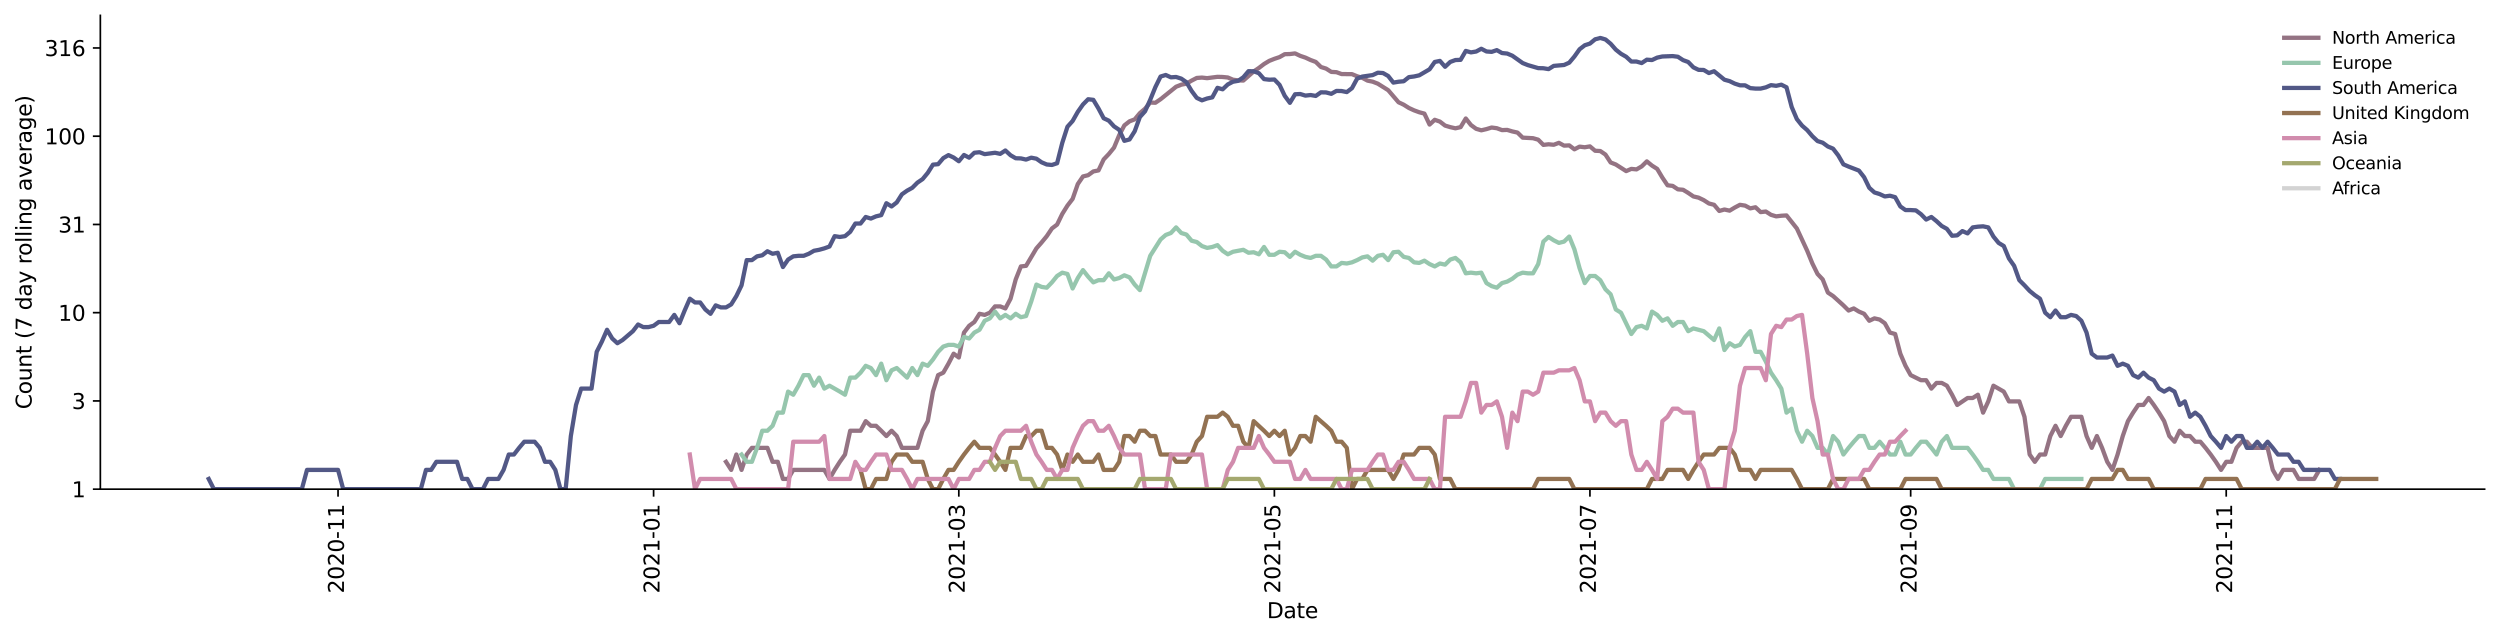 <?xml version="1.0" encoding="utf-8" standalone="no"?>
<!DOCTYPE svg PUBLIC "-//W3C//DTD SVG 1.1//EN"
  "http://www.w3.org/Graphics/SVG/1.1/DTD/svg11.dtd">
<svg height="298.621pt" version="1.1" viewBox="0 0 1170.166 298.621" width="1170.166pt" xmlns="http://www.w3.org/2000/svg" xmlns:xlink="http://www.w3.org/1999/xlink">
 <defs>
  <style type="text/css">*{stroke-linecap:butt;stroke-linejoin:round;}</style>
 </defs>
 <g id="figure_1">
  <g id="patch_1">
   <path d="M 0 298.621 
L 1170.166 298.621 
L 1170.166 0 
L 0 0 
z
" style="fill:#ffffff;"/>
  </g>
  <g id="axes_1">
   <g id="patch_2">
    <path d="M 46.966 228.96 
L 1162.966 228.96 
L 1162.966 7.2 
L 46.966 7.2 
z
" style="fill:#ffffff;"/>
   </g>
   <g id="matplotlib.axis_1">
    <g id="xtick_1">
     <g id="line2d_1">
      <defs>
       <path d="M 0 0 
L 0 3.5 
" id="mc1ee158865" style="stroke:#000000;stroke-width:0.8;"/>
      </defs>
      <g>
       <use style="stroke:#000000;stroke-width:0.8;" x="158.227" xlink:href="#mc1ee158865" y="228.96"/>
      </g>
     </g>
     <g id="text_1">
      <!-- 2020-11 -->
      <g transform="translate(160.986 277.743)rotate(-90)scale(0.1 -0.1)">
       <defs>
        <path d="M 1228 531 
L 3431 531 
L 3431 0 
L 469 0 
L 469 531 
Q 828 903 1448 1529 
Q 2069 2156 2228 2338 
Q 2531 2678 2651 2914 
Q 2772 3150 2772 3378 
Q 2772 3750 2511 3984 
Q 2250 4219 1831 4219 
Q 1534 4219 1204 4116 
Q 875 4013 500 3803 
L 500 4441 
Q 881 4594 1212 4672 
Q 1544 4750 1819 4750 
Q 2544 4750 2975 4387 
Q 3406 4025 3406 3419 
Q 3406 3131 3298 2873 
Q 3191 2616 2906 2266 
Q 2828 2175 2409 1742 
Q 1991 1309 1228 531 
z
" id="DejaVuSans-32" transform="scale(0.016)"/>
        <path d="M 2034 4250 
Q 1547 4250 1301 3770 
Q 1056 3291 1056 2328 
Q 1056 1369 1301 889 
Q 1547 409 2034 409 
Q 2525 409 2770 889 
Q 3016 1369 3016 2328 
Q 3016 3291 2770 3770 
Q 2525 4250 2034 4250 
z
M 2034 4750 
Q 2819 4750 3233 4129 
Q 3647 3509 3647 2328 
Q 3647 1150 3233 529 
Q 2819 -91 2034 -91 
Q 1250 -91 836 529 
Q 422 1150 422 2328 
Q 422 3509 836 4129 
Q 1250 4750 2034 4750 
z
" id="DejaVuSans-30" transform="scale(0.016)"/>
        <path d="M 313 2009 
L 1997 2009 
L 1997 1497 
L 313 1497 
L 313 2009 
z
" id="DejaVuSans-2d" transform="scale(0.016)"/>
        <path d="M 794 531 
L 1825 531 
L 1825 4091 
L 703 3866 
L 703 4441 
L 1819 4666 
L 2450 4666 
L 2450 531 
L 3481 531 
L 3481 0 
L 794 0 
L 794 531 
z
" id="DejaVuSans-31" transform="scale(0.016)"/>
       </defs>
       <use xlink:href="#DejaVuSans-32"/>
       <use x="63.623" xlink:href="#DejaVuSans-30"/>
       <use x="127.246" xlink:href="#DejaVuSans-32"/>
       <use x="190.869" xlink:href="#DejaVuSans-30"/>
       <use x="254.492" xlink:href="#DejaVuSans-2d"/>
       <use x="290.576" xlink:href="#DejaVuSans-31"/>
       <use x="354.199" xlink:href="#DejaVuSans-31"/>
      </g>
     </g>
    </g>
    <g id="xtick_2">
     <g id="line2d_2">
      <g>
       <use style="stroke:#000000;stroke-width:0.8;" x="305.929" xlink:href="#mc1ee158865" y="228.96"/>
      </g>
     </g>
     <g id="text_2">
      <!-- 2021-01 -->
      <g transform="translate(308.688 277.743)rotate(-90)scale(0.1 -0.1)">
       <use xlink:href="#DejaVuSans-32"/>
       <use x="63.623" xlink:href="#DejaVuSans-30"/>
       <use x="127.246" xlink:href="#DejaVuSans-32"/>
       <use x="190.869" xlink:href="#DejaVuSans-31"/>
       <use x="254.492" xlink:href="#DejaVuSans-2d"/>
       <use x="290.576" xlink:href="#DejaVuSans-30"/>
       <use x="354.199" xlink:href="#DejaVuSans-31"/>
      </g>
     </g>
    </g>
    <g id="xtick_3">
     <g id="line2d_3">
      <g>
       <use style="stroke:#000000;stroke-width:0.8;" x="448.789" xlink:href="#mc1ee158865" y="228.96"/>
      </g>
     </g>
     <g id="text_3">
      <!-- 2021-03 -->
      <g transform="translate(451.548 277.743)rotate(-90)scale(0.1 -0.1)">
       <defs>
        <path d="M 2597 2516 
Q 3050 2419 3304 2112 
Q 3559 1806 3559 1356 
Q 3559 666 3084 287 
Q 2609 -91 1734 -91 
Q 1441 -91 1130 -33 
Q 819 25 488 141 
L 488 750 
Q 750 597 1062 519 
Q 1375 441 1716 441 
Q 2309 441 2620 675 
Q 2931 909 2931 1356 
Q 2931 1769 2642 2001 
Q 2353 2234 1838 2234 
L 1294 2234 
L 1294 2753 
L 1863 2753 
Q 2328 2753 2575 2939 
Q 2822 3125 2822 3475 
Q 2822 3834 2567 4026 
Q 2313 4219 1838 4219 
Q 1578 4219 1281 4162 
Q 984 4106 628 3988 
L 628 4550 
Q 988 4650 1302 4700 
Q 1616 4750 1894 4750 
Q 2613 4750 3031 4423 
Q 3450 4097 3450 3541 
Q 3450 3153 3228 2886 
Q 3006 2619 2597 2516 
z
" id="DejaVuSans-33" transform="scale(0.016)"/>
       </defs>
       <use xlink:href="#DejaVuSans-32"/>
       <use x="63.623" xlink:href="#DejaVuSans-30"/>
       <use x="127.246" xlink:href="#DejaVuSans-32"/>
       <use x="190.869" xlink:href="#DejaVuSans-31"/>
       <use x="254.492" xlink:href="#DejaVuSans-2d"/>
       <use x="290.576" xlink:href="#DejaVuSans-30"/>
       <use x="354.199" xlink:href="#DejaVuSans-33"/>
      </g>
     </g>
    </g>
    <g id="xtick_4">
     <g id="line2d_4">
      <g>
       <use style="stroke:#000000;stroke-width:0.8;" x="596.491" xlink:href="#mc1ee158865" y="228.96"/>
      </g>
     </g>
     <g id="text_4">
      <!-- 2021-05 -->
      <g transform="translate(599.25 277.743)rotate(-90)scale(0.1 -0.1)">
       <defs>
        <path d="M 691 4666 
L 3169 4666 
L 3169 4134 
L 1269 4134 
L 1269 2991 
Q 1406 3038 1543 3061 
Q 1681 3084 1819 3084 
Q 2600 3084 3056 2656 
Q 3513 2228 3513 1497 
Q 3513 744 3044 326 
Q 2575 -91 1722 -91 
Q 1428 -91 1123 -41 
Q 819 9 494 109 
L 494 744 
Q 775 591 1075 516 
Q 1375 441 1709 441 
Q 2250 441 2565 725 
Q 2881 1009 2881 1497 
Q 2881 1984 2565 2268 
Q 2250 2553 1709 2553 
Q 1456 2553 1204 2497 
Q 953 2441 691 2322 
L 691 4666 
z
" id="DejaVuSans-35" transform="scale(0.016)"/>
       </defs>
       <use xlink:href="#DejaVuSans-32"/>
       <use x="63.623" xlink:href="#DejaVuSans-30"/>
       <use x="127.246" xlink:href="#DejaVuSans-32"/>
       <use x="190.869" xlink:href="#DejaVuSans-31"/>
       <use x="254.492" xlink:href="#DejaVuSans-2d"/>
       <use x="290.576" xlink:href="#DejaVuSans-30"/>
       <use x="354.199" xlink:href="#DejaVuSans-35"/>
      </g>
     </g>
    </g>
    <g id="xtick_5">
     <g id="line2d_5">
      <g>
       <use style="stroke:#000000;stroke-width:0.8;" x="744.193" xlink:href="#mc1ee158865" y="228.96"/>
      </g>
     </g>
     <g id="text_5">
      <!-- 2021-07 -->
      <g transform="translate(746.953 277.743)rotate(-90)scale(0.1 -0.1)">
       <defs>
        <path d="M 525 4666 
L 3525 4666 
L 3525 4397 
L 1831 0 
L 1172 0 
L 2766 4134 
L 525 4134 
L 525 4666 
z
" id="DejaVuSans-37" transform="scale(0.016)"/>
       </defs>
       <use xlink:href="#DejaVuSans-32"/>
       <use x="63.623" xlink:href="#DejaVuSans-30"/>
       <use x="127.246" xlink:href="#DejaVuSans-32"/>
       <use x="190.869" xlink:href="#DejaVuSans-31"/>
       <use x="254.492" xlink:href="#DejaVuSans-2d"/>
       <use x="290.576" xlink:href="#DejaVuSans-30"/>
       <use x="354.199" xlink:href="#DejaVuSans-37"/>
      </g>
     </g>
    </g>
    <g id="xtick_6">
     <g id="line2d_6">
      <g>
       <use style="stroke:#000000;stroke-width:0.8;" x="894.317" xlink:href="#mc1ee158865" y="228.96"/>
      </g>
     </g>
     <g id="text_6">
      <!-- 2021-09 -->
      <g transform="translate(897.076 277.743)rotate(-90)scale(0.1 -0.1)">
       <defs>
        <path d="M 703 97 
L 703 672 
Q 941 559 1184 500 
Q 1428 441 1663 441 
Q 2288 441 2617 861 
Q 2947 1281 2994 2138 
Q 2813 1869 2534 1725 
Q 2256 1581 1919 1581 
Q 1219 1581 811 2004 
Q 403 2428 403 3163 
Q 403 3881 828 4315 
Q 1253 4750 1959 4750 
Q 2769 4750 3195 4129 
Q 3622 3509 3622 2328 
Q 3622 1225 3098 567 
Q 2575 -91 1691 -91 
Q 1453 -91 1209 -44 
Q 966 3 703 97 
z
M 1959 2075 
Q 2384 2075 2632 2365 
Q 2881 2656 2881 3163 
Q 2881 3666 2632 3958 
Q 2384 4250 1959 4250 
Q 1534 4250 1286 3958 
Q 1038 3666 1038 3163 
Q 1038 2656 1286 2365 
Q 1534 2075 1959 2075 
z
" id="DejaVuSans-39" transform="scale(0.016)"/>
       </defs>
       <use xlink:href="#DejaVuSans-32"/>
       <use x="63.623" xlink:href="#DejaVuSans-30"/>
       <use x="127.246" xlink:href="#DejaVuSans-32"/>
       <use x="190.869" xlink:href="#DejaVuSans-31"/>
       <use x="254.492" xlink:href="#DejaVuSans-2d"/>
       <use x="290.576" xlink:href="#DejaVuSans-30"/>
       <use x="354.199" xlink:href="#DejaVuSans-39"/>
      </g>
     </g>
    </g>
    <g id="xtick_7">
     <g id="line2d_7">
      <g>
       <use style="stroke:#000000;stroke-width:0.8;" x="1042.019" xlink:href="#mc1ee158865" y="228.96"/>
      </g>
     </g>
     <g id="text_7">
      <!-- 2021-11 -->
      <g transform="translate(1044.779 277.743)rotate(-90)scale(0.1 -0.1)">
       <use xlink:href="#DejaVuSans-32"/>
       <use x="63.623" xlink:href="#DejaVuSans-30"/>
       <use x="127.246" xlink:href="#DejaVuSans-32"/>
       <use x="190.869" xlink:href="#DejaVuSans-31"/>
       <use x="254.492" xlink:href="#DejaVuSans-2d"/>
       <use x="290.576" xlink:href="#DejaVuSans-31"/>
       <use x="354.199" xlink:href="#DejaVuSans-31"/>
      </g>
     </g>
    </g>
    <g id="text_8">
     <!-- Date -->
     <g transform="translate(593.015 289.341)scale(0.1 -0.1)">
      <defs>
       <path d="M 1259 4147 
L 1259 519 
L 2022 519 
Q 2988 519 3436 956 
Q 3884 1394 3884 2338 
Q 3884 3275 3436 3711 
Q 2988 4147 2022 4147 
L 1259 4147 
z
M 628 4666 
L 1925 4666 
Q 3281 4666 3915 4102 
Q 4550 3538 4550 2338 
Q 4550 1131 3912 565 
Q 3275 0 1925 0 
L 628 0 
L 628 4666 
z
" id="DejaVuSans-44" transform="scale(0.016)"/>
       <path d="M 2194 1759 
Q 1497 1759 1228 1600 
Q 959 1441 959 1056 
Q 959 750 1161 570 
Q 1363 391 1709 391 
Q 2188 391 2477 730 
Q 2766 1069 2766 1631 
L 2766 1759 
L 2194 1759 
z
M 3341 1997 
L 3341 0 
L 2766 0 
L 2766 531 
Q 2569 213 2275 61 
Q 1981 -91 1556 -91 
Q 1019 -91 701 211 
Q 384 513 384 1019 
Q 384 1609 779 1909 
Q 1175 2209 1959 2209 
L 2766 2209 
L 2766 2266 
Q 2766 2663 2505 2880 
Q 2244 3097 1772 3097 
Q 1472 3097 1187 3025 
Q 903 2953 641 2809 
L 641 3341 
Q 956 3463 1253 3523 
Q 1550 3584 1831 3584 
Q 2591 3584 2966 3190 
Q 3341 2797 3341 1997 
z
" id="DejaVuSans-61" transform="scale(0.016)"/>
       <path d="M 1172 4494 
L 1172 3500 
L 2356 3500 
L 2356 3053 
L 1172 3053 
L 1172 1153 
Q 1172 725 1289 603 
Q 1406 481 1766 481 
L 2356 481 
L 2356 0 
L 1766 0 
Q 1100 0 847 248 
Q 594 497 594 1153 
L 594 3053 
L 172 3053 
L 172 3500 
L 594 3500 
L 594 4494 
L 1172 4494 
z
" id="DejaVuSans-74" transform="scale(0.016)"/>
       <path d="M 3597 1894 
L 3597 1613 
L 953 1613 
Q 991 1019 1311 708 
Q 1631 397 2203 397 
Q 2534 397 2845 478 
Q 3156 559 3463 722 
L 3463 178 
Q 3153 47 2828 -22 
Q 2503 -91 2169 -91 
Q 1331 -91 842 396 
Q 353 884 353 1716 
Q 353 2575 817 3079 
Q 1281 3584 2069 3584 
Q 2775 3584 3186 3129 
Q 3597 2675 3597 1894 
z
M 3022 2063 
Q 3016 2534 2758 2815 
Q 2500 3097 2075 3097 
Q 1594 3097 1305 2825 
Q 1016 2553 972 2059 
L 3022 2063 
z
" id="DejaVuSans-65" transform="scale(0.016)"/>
      </defs>
      <use xlink:href="#DejaVuSans-44"/>
      <use x="77.002" xlink:href="#DejaVuSans-61"/>
      <use x="138.281" xlink:href="#DejaVuSans-74"/>
      <use x="177.49" xlink:href="#DejaVuSans-65"/>
     </g>
    </g>
   </g>
   <g id="matplotlib.axis_2">
    <g id="ytick_1">
     <g id="line2d_8">
      <defs>
       <path d="M 0 0 
L -3.5 0 
" id="mcd4969760c" style="stroke:#000000;stroke-width:0.8;"/>
      </defs>
      <g>
       <use style="stroke:#000000;stroke-width:0.8;" x="46.966" xlink:href="#mcd4969760c" y="228.96"/>
      </g>
     </g>
     <g id="text_9">
      <!-- 1 -->
      <g transform="translate(33.603 232.759)scale(0.1 -0.1)">
       <use xlink:href="#DejaVuSans-31"/>
      </g>
     </g>
    </g>
    <g id="ytick_2">
     <g id="line2d_9">
      <g>
       <use style="stroke:#000000;stroke-width:0.8;" x="46.966" xlink:href="#mcd4969760c" y="187.659"/>
      </g>
     </g>
     <g id="text_10">
      <!-- 3 -->
      <g transform="translate(33.603 191.458)scale(0.1 -0.1)">
       <use xlink:href="#DejaVuSans-33"/>
      </g>
     </g>
    </g>
    <g id="ytick_3">
     <g id="line2d_10">
      <g>
       <use style="stroke:#000000;stroke-width:0.8;" x="46.966" xlink:href="#mcd4969760c" y="146.357"/>
      </g>
     </g>
     <g id="text_11">
      <!-- 10 -->
      <g transform="translate(27.241 150.157)scale(0.1 -0.1)">
       <use xlink:href="#DejaVuSans-31"/>
       <use x="63.623" xlink:href="#DejaVuSans-30"/>
      </g>
     </g>
    </g>
    <g id="ytick_4">
     <g id="line2d_11">
      <g>
       <use style="stroke:#000000;stroke-width:0.8;" x="46.966" xlink:href="#mcd4969760c" y="105.056"/>
      </g>
     </g>
     <g id="text_12">
      <!-- 31 -->
      <g transform="translate(27.241 108.855)scale(0.1 -0.1)">
       <use xlink:href="#DejaVuSans-33"/>
       <use x="63.623" xlink:href="#DejaVuSans-31"/>
      </g>
     </g>
    </g>
    <g id="ytick_5">
     <g id="line2d_12">
      <g>
       <use style="stroke:#000000;stroke-width:0.8;" x="46.966" xlink:href="#mcd4969760c" y="63.755"/>
      </g>
     </g>
     <g id="text_13">
      <!-- 100 -->
      <g transform="translate(20.878 67.554)scale(0.1 -0.1)">
       <use xlink:href="#DejaVuSans-31"/>
       <use x="63.623" xlink:href="#DejaVuSans-30"/>
       <use x="127.246" xlink:href="#DejaVuSans-30"/>
      </g>
     </g>
    </g>
    <g id="ytick_6">
     <g id="line2d_13">
      <g>
       <use style="stroke:#000000;stroke-width:0.8;" x="46.966" xlink:href="#mcd4969760c" y="22.453"/>
      </g>
     </g>
     <g id="text_14">
      <!-- 316 -->
      <g transform="translate(20.878 26.253)scale(0.1 -0.1)">
       <defs>
        <path d="M 2113 2584 
Q 1688 2584 1439 2293 
Q 1191 2003 1191 1497 
Q 1191 994 1439 701 
Q 1688 409 2113 409 
Q 2538 409 2786 701 
Q 3034 994 3034 1497 
Q 3034 2003 2786 2293 
Q 2538 2584 2113 2584 
z
M 3366 4563 
L 3366 3988 
Q 3128 4100 2886 4159 
Q 2644 4219 2406 4219 
Q 1781 4219 1451 3797 
Q 1122 3375 1075 2522 
Q 1259 2794 1537 2939 
Q 1816 3084 2150 3084 
Q 2853 3084 3261 2657 
Q 3669 2231 3669 1497 
Q 3669 778 3244 343 
Q 2819 -91 2113 -91 
Q 1303 -91 875 529 
Q 447 1150 447 2328 
Q 447 3434 972 4092 
Q 1497 4750 2381 4750 
Q 2619 4750 2861 4703 
Q 3103 4656 3366 4563 
z
" id="DejaVuSans-36" transform="scale(0.016)"/>
       </defs>
       <use xlink:href="#DejaVuSans-33"/>
       <use x="63.623" xlink:href="#DejaVuSans-31"/>
       <use x="127.246" xlink:href="#DejaVuSans-36"/>
      </g>
     </g>
    </g>
    <g id="text_15">
     <!-- Count (7 day rolling average) -->
     <g transform="translate(14.798 191.548)rotate(-90)scale(0.1 -0.1)">
      <defs>
       <path d="M 4122 4306 
L 4122 3641 
Q 3803 3938 3442 4084 
Q 3081 4231 2675 4231 
Q 1875 4231 1450 3742 
Q 1025 3253 1025 2328 
Q 1025 1406 1450 917 
Q 1875 428 2675 428 
Q 3081 428 3442 575 
Q 3803 722 4122 1019 
L 4122 359 
Q 3791 134 3420 21 
Q 3050 -91 2638 -91 
Q 1578 -91 968 557 
Q 359 1206 359 2328 
Q 359 3453 968 4101 
Q 1578 4750 2638 4750 
Q 3056 4750 3426 4639 
Q 3797 4528 4122 4306 
z
" id="DejaVuSans-43" transform="scale(0.016)"/>
       <path d="M 1959 3097 
Q 1497 3097 1228 2736 
Q 959 2375 959 1747 
Q 959 1119 1226 758 
Q 1494 397 1959 397 
Q 2419 397 2687 759 
Q 2956 1122 2956 1747 
Q 2956 2369 2687 2733 
Q 2419 3097 1959 3097 
z
M 1959 3584 
Q 2709 3584 3137 3096 
Q 3566 2609 3566 1747 
Q 3566 888 3137 398 
Q 2709 -91 1959 -91 
Q 1206 -91 779 398 
Q 353 888 353 1747 
Q 353 2609 779 3096 
Q 1206 3584 1959 3584 
z
" id="DejaVuSans-6f" transform="scale(0.016)"/>
       <path d="M 544 1381 
L 544 3500 
L 1119 3500 
L 1119 1403 
Q 1119 906 1312 657 
Q 1506 409 1894 409 
Q 2359 409 2629 706 
Q 2900 1003 2900 1516 
L 2900 3500 
L 3475 3500 
L 3475 0 
L 2900 0 
L 2900 538 
Q 2691 219 2414 64 
Q 2138 -91 1772 -91 
Q 1169 -91 856 284 
Q 544 659 544 1381 
z
M 1991 3584 
L 1991 3584 
z
" id="DejaVuSans-75" transform="scale(0.016)"/>
       <path d="M 3513 2113 
L 3513 0 
L 2938 0 
L 2938 2094 
Q 2938 2591 2744 2837 
Q 2550 3084 2163 3084 
Q 1697 3084 1428 2787 
Q 1159 2491 1159 1978 
L 1159 0 
L 581 0 
L 581 3500 
L 1159 3500 
L 1159 2956 
Q 1366 3272 1645 3428 
Q 1925 3584 2291 3584 
Q 2894 3584 3203 3211 
Q 3513 2838 3513 2113 
z
" id="DejaVuSans-6e" transform="scale(0.016)"/>
       <path id="DejaVuSans-20" transform="scale(0.016)"/>
       <path d="M 1984 4856 
Q 1566 4138 1362 3434 
Q 1159 2731 1159 2009 
Q 1159 1288 1364 580 
Q 1569 -128 1984 -844 
L 1484 -844 
Q 1016 -109 783 600 
Q 550 1309 550 2009 
Q 550 2706 781 3412 
Q 1013 4119 1484 4856 
L 1984 4856 
z
" id="DejaVuSans-28" transform="scale(0.016)"/>
       <path d="M 2906 2969 
L 2906 4863 
L 3481 4863 
L 3481 0 
L 2906 0 
L 2906 525 
Q 2725 213 2448 61 
Q 2172 -91 1784 -91 
Q 1150 -91 751 415 
Q 353 922 353 1747 
Q 353 2572 751 3078 
Q 1150 3584 1784 3584 
Q 2172 3584 2448 3432 
Q 2725 3281 2906 2969 
z
M 947 1747 
Q 947 1113 1208 752 
Q 1469 391 1925 391 
Q 2381 391 2643 752 
Q 2906 1113 2906 1747 
Q 2906 2381 2643 2742 
Q 2381 3103 1925 3103 
Q 1469 3103 1208 2742 
Q 947 2381 947 1747 
z
" id="DejaVuSans-64" transform="scale(0.016)"/>
       <path d="M 2059 -325 
Q 1816 -950 1584 -1140 
Q 1353 -1331 966 -1331 
L 506 -1331 
L 506 -850 
L 844 -850 
Q 1081 -850 1212 -737 
Q 1344 -625 1503 -206 
L 1606 56 
L 191 3500 
L 800 3500 
L 1894 763 
L 2988 3500 
L 3597 3500 
L 2059 -325 
z
" id="DejaVuSans-79" transform="scale(0.016)"/>
       <path d="M 2631 2963 
Q 2534 3019 2420 3045 
Q 2306 3072 2169 3072 
Q 1681 3072 1420 2755 
Q 1159 2438 1159 1844 
L 1159 0 
L 581 0 
L 581 3500 
L 1159 3500 
L 1159 2956 
Q 1341 3275 1631 3429 
Q 1922 3584 2338 3584 
Q 2397 3584 2469 3576 
Q 2541 3569 2628 3553 
L 2631 2963 
z
" id="DejaVuSans-72" transform="scale(0.016)"/>
       <path d="M 603 4863 
L 1178 4863 
L 1178 0 
L 603 0 
L 603 4863 
z
" id="DejaVuSans-6c" transform="scale(0.016)"/>
       <path d="M 603 3500 
L 1178 3500 
L 1178 0 
L 603 0 
L 603 3500 
z
M 603 4863 
L 1178 4863 
L 1178 4134 
L 603 4134 
L 603 4863 
z
" id="DejaVuSans-69" transform="scale(0.016)"/>
       <path d="M 2906 1791 
Q 2906 2416 2648 2759 
Q 2391 3103 1925 3103 
Q 1463 3103 1205 2759 
Q 947 2416 947 1791 
Q 947 1169 1205 825 
Q 1463 481 1925 481 
Q 2391 481 2648 825 
Q 2906 1169 2906 1791 
z
M 3481 434 
Q 3481 -459 3084 -895 
Q 2688 -1331 1869 -1331 
Q 1566 -1331 1297 -1286 
Q 1028 -1241 775 -1147 
L 775 -588 
Q 1028 -725 1275 -790 
Q 1522 -856 1778 -856 
Q 2344 -856 2625 -561 
Q 2906 -266 2906 331 
L 2906 616 
Q 2728 306 2450 153 
Q 2172 0 1784 0 
Q 1141 0 747 490 
Q 353 981 353 1791 
Q 353 2603 747 3093 
Q 1141 3584 1784 3584 
Q 2172 3584 2450 3431 
Q 2728 3278 2906 2969 
L 2906 3500 
L 3481 3500 
L 3481 434 
z
" id="DejaVuSans-67" transform="scale(0.016)"/>
       <path d="M 191 3500 
L 800 3500 
L 1894 563 
L 2988 3500 
L 3597 3500 
L 2284 0 
L 1503 0 
L 191 3500 
z
" id="DejaVuSans-76" transform="scale(0.016)"/>
       <path d="M 513 4856 
L 1013 4856 
Q 1481 4119 1714 3412 
Q 1947 2706 1947 2009 
Q 1947 1309 1714 600 
Q 1481 -109 1013 -844 
L 513 -844 
Q 928 -128 1133 580 
Q 1338 1288 1338 2009 
Q 1338 2731 1133 3434 
Q 928 4138 513 4856 
z
" id="DejaVuSans-29" transform="scale(0.016)"/>
      </defs>
      <use xlink:href="#DejaVuSans-43"/>
      <use x="69.824" xlink:href="#DejaVuSans-6f"/>
      <use x="131.006" xlink:href="#DejaVuSans-75"/>
      <use x="194.385" xlink:href="#DejaVuSans-6e"/>
      <use x="257.764" xlink:href="#DejaVuSans-74"/>
      <use x="296.973" xlink:href="#DejaVuSans-20"/>
      <use x="328.76" xlink:href="#DejaVuSans-28"/>
      <use x="367.773" xlink:href="#DejaVuSans-37"/>
      <use x="431.396" xlink:href="#DejaVuSans-20"/>
      <use x="463.184" xlink:href="#DejaVuSans-64"/>
      <use x="526.66" xlink:href="#DejaVuSans-61"/>
      <use x="587.939" xlink:href="#DejaVuSans-79"/>
      <use x="647.119" xlink:href="#DejaVuSans-20"/>
      <use x="678.906" xlink:href="#DejaVuSans-72"/>
      <use x="717.77" xlink:href="#DejaVuSans-6f"/>
      <use x="778.951" xlink:href="#DejaVuSans-6c"/>
      <use x="806.734" xlink:href="#DejaVuSans-6c"/>
      <use x="834.518" xlink:href="#DejaVuSans-69"/>
      <use x="862.301" xlink:href="#DejaVuSans-6e"/>
      <use x="925.68" xlink:href="#DejaVuSans-67"/>
      <use x="989.156" xlink:href="#DejaVuSans-20"/>
      <use x="1020.943" xlink:href="#DejaVuSans-61"/>
      <use x="1082.223" xlink:href="#DejaVuSans-76"/>
      <use x="1141.402" xlink:href="#DejaVuSans-65"/>
      <use x="1202.926" xlink:href="#DejaVuSans-72"/>
      <use x="1244.039" xlink:href="#DejaVuSans-61"/>
      <use x="1305.318" xlink:href="#DejaVuSans-67"/>
      <use x="1368.795" xlink:href="#DejaVuSans-65"/>
      <use x="1430.318" xlink:href="#DejaVuSans-29"/>
     </g>
    </g>
   </g>
   <g id="line2d_14">
    <path clip-path="url(#pd4243229ac)" d="M 339.828 216.165 
L 342.249 219.944 
L 344.671 212.746 
L 347.092 219.944 
L 349.513 212.746 
L 351.935 209.624 
L 359.199 209.624 
L 361.62 216.165 
L 364.041 216.165 
L 366.463 224.17 
L 368.884 224.17 
L 371.305 219.944 
L 385.833 219.944 
L 388.255 224.17 
L 390.676 219.944 
L 393.098 216.165 
L 395.519 212.746 
L 397.94 201.619 
L 402.783 201.619 
L 405.204 197.129 
L 407.626 199.304 
L 410.047 199.304 
L 412.468 201.619 
L 414.89 204.094 
L 417.311 201.619 
L 419.732 204.094 
L 422.154 209.624 
L 429.418 209.624 
L 431.839 201.619 
L 434.26 197.129 
L 436.682 183.294 
L 439.103 175.577 
L 441.525 174.438 
L 443.946 170.213 
L 446.367 165.547 
L 448.789 167.341 
L 451.21 155.667 
L 453.631 152.49 
L 456.053 150.711 
L 458.474 146.874 
L 460.895 147.397 
L 463.317 146.357 
L 465.738 143.407 
L 468.159 143.407 
L 470.581 144.364 
L 473.002 139.817 
L 475.423 130.801 
L 477.845 124.706 
L 480.266 124.427 
L 485.109 116.256 
L 487.53 113.486 
L 489.952 110.536 
L 492.373 106.946 
L 494.794 105.114 
L 497.216 100.122 
L 499.637 96.243 
L 502.058 93.09 
L 504.48 86.146 
L 506.901 82.596 
L 509.322 81.995 
L 511.744 80.248 
L 514.165 79.765 
L 516.586 74.626 
L 519.008 72.081 
L 521.429 69.106 
L 523.85 63.296 
L 526.272 58.696 
L 528.693 56.79 
L 531.114 55.873 
L 533.536 52.951 
L 535.957 50.888 
L 538.379 48 
L 540.8 48.099 
L 543.221 46.448 
L 550.485 40.594 
L 552.907 39.64 
L 555.328 39.172 
L 557.749 37.729 
L 560.171 36.486 
L 562.592 36.318 
L 565.013 36.582 
L 569.856 35.962 
L 572.277 36.033 
L 574.699 36.271 
L 577.12 37.31 
L 579.541 37.63 
L 581.963 37.704 
L 586.806 33.454 
L 589.227 31.818 
L 591.648 29.973 
L 594.07 28.505 
L 596.491 27.539 
L 598.912 26.727 
L 601.334 25.366 
L 603.755 25.295 
L 606.176 24.998 
L 608.598 26.147 
L 611.019 26.965 
L 613.44 28.085 
L 615.862 28.987 
L 618.283 31.358 
L 620.704 32.114 
L 623.126 33.653 
L 625.547 33.786 
L 627.968 34.664 
L 632.811 34.709 
L 635.232 35.703 
L 637.654 36.438 
L 640.075 37.729 
L 642.497 38.229 
L 644.918 39.172 
L 649.761 42.216 
L 654.603 47.868 
L 657.025 49.005 
L 659.446 50.531 
L 661.867 51.648 
L 664.289 52.536 
L 666.71 53.179 
L 669.131 58.298 
L 671.553 56.079 
L 673.974 56.916 
L 676.395 58.786 
L 678.817 59.507 
L 681.238 60.057 
L 683.659 59.507 
L 686.081 55.464 
L 688.502 58.519 
L 690.924 60.289 
L 693.345 60.994 
L 695.766 60.429 
L 698.188 59.689 
L 700.609 60.011 
L 703.03 60.899 
L 705.452 60.805 
L 707.873 61.52 
L 710.294 62.053 
L 712.716 64.427 
L 717.558 64.689 
L 719.98 65.38 
L 722.401 67.82 
L 724.822 67.534 
L 727.244 67.763 
L 729.665 66.858 
L 732.086 68.166 
L 734.508 68.051 
L 736.929 69.888 
L 739.351 68.633 
L 741.772 68.928 
L 744.193 68.516 
L 746.615 70.563 
L 749.036 70.687 
L 751.457 72.341 
L 753.879 76.041 
L 756.3 76.992 
L 761.143 80.087 
L 763.564 79.051 
L 765.985 79.288 
L 768.407 77.893 
L 770.828 75.539 
L 773.249 77.515 
L 775.671 79.051 
L 778.092 83.12 
L 780.513 86.724 
L 782.935 87.017 
L 785.356 88.621 
L 787.778 88.826 
L 790.199 90.299 
L 792.62 91.948 
L 795.042 92.514 
L 797.463 93.675 
L 799.884 95.243 
L 802.306 95.865 
L 804.727 98.736 
L 807.148 98.063 
L 809.57 98.601 
L 811.991 97.142 
L 814.412 95.865 
L 816.834 96.243 
L 819.255 97.534 
L 821.676 97.012 
L 824.098 99.284 
L 826.519 99.009 
L 828.94 100.548 
L 831.362 101.27 
L 833.783 100.979 
L 836.205 100.835 
L 841.047 106.946 
L 845.89 117.38 
L 848.311 123.332 
L 850.733 128.238 
L 853.154 130.801 
L 855.575 136.945 
L 857.997 138.558 
L 862.839 142.938 
L 865.261 145.347 
L 867.682 144.364 
L 870.103 145.849 
L 872.525 146.874 
L 874.946 150.137 
L 877.367 149.016 
L 879.789 149.572 
L 882.21 151.294 
L 884.631 155.667 
L 887.053 156.338 
L 889.474 165.547 
L 891.896 171.223 
L 894.317 175.577 
L 899.16 177.969 
L 901.581 177.969 
L 904.002 181.887 
L 906.424 179.228 
L 908.845 179.228 
L 911.266 180.533 
L 913.688 184.758 
L 916.109 189.549 
L 920.952 186.285 
L 923.373 186.285 
L 925.794 184.758 
L 928.216 193.139 
L 930.637 187.88 
L 933.058 180.533 
L 937.901 183.294 
L 940.323 187.88 
L 945.165 187.88 
L 947.587 195.079 
L 950.008 212.746 
L 952.429 216.165 
L 954.851 212.746 
L 957.272 212.746 
L 959.693 204.094 
L 962.115 199.304 
L 964.536 204.094 
L 966.957 199.304 
L 969.379 195.079 
L 974.221 195.079 
L 976.643 204.094 
L 979.064 209.624 
L 981.485 204.094 
L 983.907 209.624 
L 986.328 216.165 
L 988.75 219.944 
L 991.171 212.746 
L 993.592 204.094 
L 996.014 197.129 
L 998.435 193.139 
L 1000.856 189.549 
L 1003.278 189.549 
L 1005.699 186.285 
L 1008.12 189.549 
L 1010.542 193.139 
L 1012.963 197.129 
L 1015.384 204.094 
L 1017.806 206.753 
L 1020.227 201.619 
L 1022.648 204.094 
L 1025.07 204.094 
L 1027.491 206.753 
L 1029.912 206.753 
L 1032.334 209.624 
L 1034.755 212.746 
L 1037.177 216.165 
L 1039.598 219.944 
L 1042.019 216.165 
L 1044.441 216.165 
L 1046.862 209.624 
L 1049.283 206.753 
L 1051.705 206.753 
L 1054.126 209.624 
L 1061.39 209.624 
L 1063.811 219.944 
L 1066.233 224.17 
L 1068.654 219.944 
L 1073.497 219.944 
L 1075.918 224.17 
L 1083.182 224.17 
L 1085.604 219.944 
L 1085.604 219.944 
" style="fill:none;stroke:#947383;stroke-linecap:square;stroke-width:2;"/>
   </g>
   <g id="line2d_15">
    <path clip-path="url(#pd4243229ac)" d="M 347.092 212.746 
L 349.513 216.165 
L 351.935 216.165 
L 354.356 209.624 
L 356.777 201.619 
L 359.199 201.619 
L 361.62 199.304 
L 364.041 193.139 
L 366.463 193.139 
L 368.884 183.294 
L 371.305 184.758 
L 373.727 180.533 
L 376.148 175.577 
L 378.569 175.577 
L 380.991 180.533 
L 383.412 176.753 
L 385.833 181.887 
L 388.255 180.533 
L 393.098 183.294 
L 395.519 184.758 
L 397.94 176.753 
L 400.362 176.753 
L 402.783 174.438 
L 405.204 171.223 
L 407.626 172.263 
L 410.047 175.577 
L 412.468 170.213 
L 414.89 177.969 
L 417.311 173.334 
L 419.732 172.263 
L 424.575 176.753 
L 426.996 172.263 
L 429.418 175.577 
L 431.839 170.213 
L 434.26 171.223 
L 436.682 168.273 
L 439.103 164.683 
L 441.525 162.208 
L 443.946 161.419 
L 446.367 161.419 
L 448.789 162.208 
L 451.21 157.718 
L 453.631 158.428 
L 456.053 155.667 
L 458.474 154.362 
L 460.895 150.137 
L 463.317 149.016 
L 465.738 145.849 
L 468.159 149.016 
L 470.581 147.397 
L 473.002 149.016 
L 475.423 146.874 
L 477.845 148.468 
L 480.266 147.929 
L 482.687 141.121 
L 485.109 133.205 
L 487.53 134.287 
L 489.952 134.655 
L 492.373 132.155 
L 494.794 129.178 
L 497.216 127.624 
L 499.637 128.238 
L 502.058 135.026 
L 504.48 130.143 
L 506.901 126.429 
L 509.322 129.497 
L 511.744 132.155 
L 514.165 131.135 
L 516.586 131.135 
L 519.008 127.93 
L 521.429 130.801 
L 523.85 130.143 
L 526.272 128.862 
L 528.693 129.818 
L 531.114 133.205 
L 533.536 135.782 
L 538.379 119.741 
L 543.221 112.079 
L 545.643 109.974 
L 548.064 109.057 
L 550.485 106.437 
L 552.907 109.057 
L 555.328 109.789 
L 557.749 112.676 
L 560.171 113.282 
L 562.592 115.165 
L 565.013 116.035 
L 567.435 115.597 
L 569.856 114.738 
L 572.277 117.38 
L 574.699 119.016 
L 577.12 117.84 
L 581.963 116.926 
L 584.384 118.306 
L 586.806 118.072 
L 589.227 119.016 
L 591.648 115.597 
L 594.07 119.256 
L 596.491 119.256 
L 598.912 117.84 
L 601.334 118.072 
L 603.755 120.233 
L 606.176 117.84 
L 608.598 119.256 
L 611.019 120.233 
L 613.44 120.731 
L 615.862 119.741 
L 618.283 119.741 
L 620.704 121.491 
L 623.126 124.706 
L 625.547 124.706 
L 627.968 123.063 
L 630.39 123.332 
L 632.811 122.796 
L 635.232 121.749 
L 637.654 120.481 
L 640.075 119.986 
L 642.497 122.008 
L 644.918 119.741 
L 647.339 119.256 
L 649.761 121.749 
L 652.182 118.072 
L 654.603 117.84 
L 657.025 120.233 
L 659.446 120.731 
L 661.867 122.796 
L 664.289 123.063 
L 666.71 122.008 
L 669.131 123.602 
L 671.553 124.706 
L 673.974 123.332 
L 676.395 123.875 
L 678.817 121.491 
L 681.238 120.731 
L 683.659 122.796 
L 686.081 127.93 
L 688.502 127.624 
L 690.924 127.93 
L 693.345 127.624 
L 695.766 132.502 
L 698.188 133.923 
L 700.609 134.655 
L 703.03 132.502 
L 705.452 131.812 
L 707.873 130.471 
L 710.294 128.548 
L 712.716 127.624 
L 715.137 127.93 
L 717.558 127.93 
L 719.98 123.602 
L 722.401 113.079 
L 724.822 110.916 
L 727.244 112.476 
L 729.665 113.692 
L 732.086 113.079 
L 734.508 110.726 
L 736.929 116.701 
L 739.351 125.557 
L 741.772 132.502 
L 744.193 129.178 
L 746.615 129.178 
L 749.036 131.135 
L 751.457 135.402 
L 753.879 137.743 
L 756.3 144.852 
L 758.721 146.357 
L 763.564 156.338 
L 765.985 153.104 
L 768.407 152.49 
L 770.828 153.727 
L 773.249 145.849 
L 775.671 147.397 
L 778.092 150.137 
L 780.513 149.016 
L 782.935 152.49 
L 785.356 150.711 
L 787.778 150.711 
L 790.199 155.009 
L 792.62 153.727 
L 797.463 155.009 
L 802.306 159.153 
L 804.727 153.727 
L 807.148 163.839 
L 809.57 160.648 
L 811.991 162.208 
L 814.412 161.419 
L 816.834 157.718 
L 819.255 155.009 
L 821.676 164.683 
L 824.098 164.683 
L 826.519 169.23 
L 828.94 174.438 
L 831.362 177.969 
L 833.783 181.887 
L 836.205 193.139 
L 838.626 191.299 
L 841.047 201.619 
L 843.469 206.753 
L 845.89 201.619 
L 848.311 204.094 
L 850.733 209.624 
L 853.154 209.624 
L 855.575 212.746 
L 857.997 204.094 
L 860.418 206.753 
L 862.839 212.746 
L 865.261 209.624 
L 867.682 206.753 
L 870.103 204.094 
L 872.525 204.094 
L 874.946 209.624 
L 877.367 209.624 
L 879.789 206.753 
L 882.21 209.624 
L 884.631 212.746 
L 887.053 212.746 
L 889.474 206.753 
L 891.896 212.746 
L 894.317 212.746 
L 896.738 209.624 
L 899.16 206.753 
L 901.581 206.753 
L 904.002 209.624 
L 906.424 212.746 
L 908.845 206.753 
L 911.266 204.094 
L 913.688 209.624 
L 920.952 209.624 
L 923.373 212.746 
L 925.794 216.165 
L 928.216 219.944 
L 930.637 219.944 
L 933.058 224.17 
L 940.323 224.17 
L 942.744 228.96 
L 954.851 228.96 
L 957.272 224.17 
L 974.221 224.17 
L 974.221 224.17 
" style="fill:none;stroke:#96c6ad;stroke-linecap:square;stroke-width:2;"/>
   </g>
   <g id="line2d_16">
    <path clip-path="url(#pd4243229ac)" d="M 97.693 224.17 
L 100.114 228.96 
L 141.277 228.96 
L 143.699 219.944 
L 158.227 219.944 
L 160.648 228.96 
L 196.968 228.96 
L 199.39 219.944 
L 201.811 219.944 
L 204.232 216.165 
L 213.918 216.165 
L 216.339 224.17 
L 218.76 224.17 
L 221.182 228.96 
L 226.024 228.96 
L 228.446 224.17 
L 233.288 224.17 
L 235.71 219.944 
L 238.131 212.746 
L 240.553 212.746 
L 242.974 209.624 
L 245.395 206.753 
L 250.238 206.753 
L 252.659 209.624 
L 255.081 216.165 
L 257.502 216.165 
L 259.923 219.944 
L 262.345 228.96 
L 264.766 228.96 
L 267.187 204.094 
L 269.609 189.549 
L 272.03 181.887 
L 276.873 181.887 
L 279.294 164.683 
L 281.715 159.892 
L 284.137 154.362 
L 286.558 158.428 
L 288.98 160.648 
L 291.401 159.153 
L 296.244 155.009 
L 298.665 151.887 
L 301.086 153.104 
L 303.508 153.104 
L 305.929 152.49 
L 308.35 150.711 
L 313.193 150.711 
L 315.614 147.397 
L 318.036 151.294 
L 320.457 145.347 
L 322.878 139.817 
L 325.3 141.567 
L 327.721 141.567 
L 330.142 144.852 
L 332.564 146.874 
L 334.985 142.938 
L 337.407 143.882 
L 339.828 143.882 
L 342.249 142.475 
L 344.671 138.558 
L 347.092 133.562 
L 349.513 121.749 
L 351.935 121.749 
L 354.356 119.986 
L 356.777 119.498 
L 359.199 117.609 
L 361.62 118.778 
L 364.041 118.306 
L 366.463 124.988 
L 368.884 121.491 
L 371.305 119.986 
L 373.727 119.741 
L 376.148 119.741 
L 378.569 118.778 
L 380.991 117.38 
L 383.412 116.926 
L 385.833 116.256 
L 388.255 115.381 
L 390.676 110.536 
L 393.098 110.916 
L 395.519 110.536 
L 397.94 108.517 
L 400.362 104.631 
L 402.783 104.631 
L 405.204 101.563 
L 407.626 102.305 
L 410.047 101.27 
L 412.468 100.691 
L 414.89 95.12 
L 417.311 96.626 
L 419.732 94.754 
L 422.154 90.95 
L 424.575 89.241 
L 426.996 87.91 
L 429.418 85.482 
L 431.839 83.83 
L 434.26 80.904 
L 436.682 77.066 
L 439.103 76.844 
L 441.525 74.007 
L 443.946 72.602 
L 446.367 73.735 
L 448.789 75.468 
L 451.21 72.537 
L 453.631 73.803 
L 456.053 71.504 
L 458.474 71.251 
L 460.895 72.146 
L 465.738 71.504 
L 468.159 72.017 
L 470.581 70.439 
L 473.002 72.668 
L 475.423 74.075 
L 477.845 74.143 
L 480.266 74.695 
L 482.687 73.803 
L 485.109 74.281 
L 487.53 75.969 
L 489.952 76.992 
L 492.373 77.215 
L 494.794 76.404 
L 497.216 66.858 
L 499.637 59.325 
L 502.058 56.621 
L 504.48 52.349 
L 506.901 48.903 
L 509.322 46.448 
L 511.744 46.734 
L 514.165 50.781 
L 516.586 55.342 
L 519.008 56.495 
L 521.429 59.144 
L 523.85 60.757 
L 526.272 65.92 
L 528.693 65.273 
L 531.114 61.423 
L 533.536 54.779 
L 535.957 52.089 
L 538.379 46.702 
L 540.8 40.756 
L 543.221 35.821 
L 545.643 35.099 
L 548.064 36.199 
L 550.485 36.033 
L 552.907 36.799 
L 555.328 38.481 
L 557.749 42.555 
L 560.171 45.821 
L 562.592 46.958 
L 565.013 46.102 
L 567.435 45.573 
L 569.856 41.109 
L 572.277 41.797 
L 574.699 39.509 
L 577.12 38.254 
L 579.541 37.828 
L 581.963 36.175 
L 584.384 33.322 
L 586.806 33.366 
L 589.227 34.256 
L 591.648 37.017 
L 594.07 37.31 
L 596.491 37.212 
L 598.912 39.718 
L 601.334 44.84 
L 603.755 48.132 
L 606.176 44.121 
L 608.598 44.003 
L 611.019 44.749 
L 613.44 44.479 
L 615.862 44.9 
L 618.283 43.214 
L 620.704 43.271 
L 623.126 43.914 
L 625.547 42.555 
L 627.968 42.612 
L 630.39 43.098 
L 632.811 41.273 
L 635.232 36.799 
L 637.654 35.844 
L 642.497 35.145 
L 644.918 34.031 
L 647.339 34.188 
L 649.761 35.563 
L 652.182 38.659 
L 654.603 38.254 
L 657.025 38.028 
L 659.446 36.104 
L 661.867 35.797 
L 664.289 35.261 
L 669.131 32.434 
L 671.553 29.007 
L 673.974 28.505 
L 676.395 31.255 
L 678.817 28.987 
L 681.238 28.104 
L 683.659 28.009 
L 686.081 23.834 
L 688.502 24.514 
L 690.924 24.122 
L 693.345 22.821 
L 695.766 24.088 
L 698.188 24.275 
L 700.609 23.466 
L 703.03 24.825 
L 705.452 25.068 
L 707.873 26.076 
L 712.716 29.516 
L 715.137 30.476 
L 719.98 31.882 
L 722.401 31.945 
L 724.822 32.348 
L 727.244 30.843 
L 732.086 30.415 
L 734.508 29.339 
L 736.929 26.454 
L 739.351 23.051 
L 741.772 21.189 
L 744.193 20.4 
L 746.615 18.406 
L 749.036 17.76 
L 751.457 18.464 
L 753.879 20.477 
L 756.3 23.233 
L 758.721 25.173 
L 761.143 26.563 
L 763.564 28.794 
L 765.985 28.813 
L 768.407 29.516 
L 770.828 27.934 
L 773.249 28.104 
L 775.671 26.965 
L 778.092 26.436 
L 782.935 26.255 
L 785.356 26.563 
L 787.778 28.142 
L 790.199 29.026 
L 792.62 31.525 
L 795.042 32.692 
L 797.463 32.756 
L 799.884 34.188 
L 802.306 33.344 
L 807.148 37.31 
L 809.57 37.978 
L 811.991 39.146 
L 814.412 39.929 
L 816.834 39.955 
L 819.255 41.245 
L 821.676 41.465 
L 824.098 41.465 
L 826.519 40.891 
L 828.94 39.85 
L 831.362 40.167 
L 833.783 39.64 
L 836.205 40.864 
L 838.626 50.074 
L 841.047 55.75 
L 843.469 58.786 
L 845.89 60.899 
L 848.311 63.755 
L 850.733 66.029 
L 853.154 66.802 
L 855.575 68.574 
L 857.997 69.585 
L 860.418 72.734 
L 862.839 76.918 
L 865.261 77.969 
L 870.103 79.845 
L 872.525 82.944 
L 874.946 87.91 
L 877.367 90.085 
L 879.789 90.84 
L 882.21 91.948 
L 884.631 91.612 
L 887.053 92.287 
L 889.474 96.626 
L 891.896 98.331 
L 894.317 98.331 
L 896.738 98.466 
L 899.16 100.263 
L 901.581 102.759 
L 904.002 101.563 
L 906.424 103.527 
L 908.845 105.77 
L 911.266 107.117 
L 913.688 110.348 
L 916.109 110.161 
L 918.53 108.162 
L 920.952 109.238 
L 923.373 106.437 
L 925.794 106.102 
L 928.216 105.935 
L 930.637 106.437 
L 933.058 110.726 
L 935.48 113.692 
L 937.901 115.165 
L 940.323 120.983 
L 942.744 124.427 
L 945.165 131.135 
L 947.587 133.562 
L 950.008 136.165 
L 952.429 138.148 
L 954.851 139.817 
L 957.272 146.357 
L 959.693 148.468 
L 962.115 145.347 
L 964.536 148.468 
L 966.957 148.468 
L 969.379 147.397 
L 971.8 147.929 
L 974.221 150.137 
L 976.643 155.667 
L 979.064 165.547 
L 981.485 167.341 
L 986.328 167.341 
L 988.75 166.433 
L 991.171 171.223 
L 993.592 170.213 
L 996.014 171.223 
L 998.435 175.577 
L 1000.856 176.753 
L 1003.278 174.438 
L 1005.699 176.753 
L 1008.12 177.969 
L 1010.542 181.887 
L 1012.963 183.294 
L 1015.384 181.887 
L 1017.806 183.294 
L 1020.227 189.549 
L 1022.648 187.88 
L 1025.07 195.079 
L 1027.491 193.139 
L 1029.912 195.079 
L 1032.334 199.304 
L 1034.755 204.094 
L 1037.177 206.753 
L 1039.598 209.624 
L 1042.019 204.094 
L 1044.441 206.753 
L 1046.862 204.094 
L 1049.283 204.094 
L 1051.705 209.624 
L 1054.126 209.624 
L 1056.547 206.753 
L 1058.969 209.624 
L 1061.39 206.753 
L 1063.811 209.624 
L 1066.233 212.746 
L 1071.075 212.746 
L 1073.497 216.165 
L 1075.918 216.165 
L 1078.339 219.944 
L 1090.446 219.944 
L 1092.868 224.17 
L 1095.289 224.17 
L 1095.289 224.17 
" style="fill:none;stroke:#525886;stroke-linecap:square;stroke-width:2;"/>
   </g>
   <g id="line2d_17">
    <path clip-path="url(#pd4243229ac)" d="M 402.783 219.944 
L 405.204 228.96 
L 407.626 228.96 
L 410.047 224.17 
L 414.89 224.17 
L 417.311 216.165 
L 419.732 212.746 
L 424.575 212.746 
L 426.996 216.165 
L 431.839 216.165 
L 434.26 224.17 
L 436.682 228.96 
L 439.103 228.96 
L 441.525 224.17 
L 443.946 219.944 
L 446.367 219.944 
L 448.789 216.165 
L 451.21 212.746 
L 453.631 209.624 
L 456.053 206.753 
L 458.474 209.624 
L 463.317 209.624 
L 465.738 212.746 
L 468.159 216.165 
L 470.581 219.944 
L 473.002 209.624 
L 477.845 209.624 
L 480.266 204.094 
L 482.687 204.094 
L 485.109 201.619 
L 487.53 201.619 
L 489.952 209.624 
L 492.373 209.624 
L 494.794 212.746 
L 497.216 219.944 
L 499.637 212.746 
L 502.058 216.165 
L 504.48 212.746 
L 506.901 216.165 
L 511.744 216.165 
L 514.165 212.746 
L 516.586 219.944 
L 521.429 219.944 
L 523.85 216.165 
L 526.272 204.094 
L 528.693 204.094 
L 531.114 206.753 
L 533.536 201.619 
L 535.957 201.619 
L 538.379 204.094 
L 540.8 204.094 
L 543.221 212.746 
L 548.064 212.746 
L 550.485 216.165 
L 555.328 216.165 
L 557.749 212.746 
L 560.171 206.753 
L 562.592 204.094 
L 565.013 195.079 
L 569.856 195.079 
L 572.277 193.139 
L 574.699 195.079 
L 577.12 199.304 
L 579.541 199.304 
L 581.963 206.753 
L 584.384 209.624 
L 586.806 197.129 
L 591.648 201.619 
L 594.07 204.094 
L 596.491 201.619 
L 598.912 204.094 
L 601.334 201.619 
L 603.755 212.746 
L 606.176 209.624 
L 608.598 204.094 
L 611.019 204.094 
L 613.44 206.753 
L 615.862 195.079 
L 620.704 199.304 
L 623.126 201.619 
L 625.547 206.753 
L 627.968 206.753 
L 630.39 209.624 
L 632.811 228.96 
L 635.232 224.17 
L 637.654 224.17 
L 640.075 219.944 
L 649.761 219.944 
L 652.182 224.17 
L 654.603 219.944 
L 657.025 212.746 
L 661.867 212.746 
L 664.289 209.624 
L 669.131 209.624 
L 671.553 212.746 
L 673.974 224.17 
L 678.817 224.17 
L 681.238 228.96 
L 717.558 228.96 
L 719.98 224.17 
L 734.508 224.17 
L 736.929 228.96 
L 770.828 228.96 
L 773.249 224.17 
L 778.092 224.17 
L 780.513 219.944 
L 787.778 219.944 
L 790.199 224.17 
L 792.62 219.944 
L 795.042 216.165 
L 797.463 212.746 
L 802.306 212.746 
L 804.727 209.624 
L 809.57 209.624 
L 811.991 212.746 
L 814.412 219.944 
L 819.255 219.944 
L 821.676 224.17 
L 824.098 219.944 
L 838.626 219.944 
L 841.047 224.17 
L 843.469 228.96 
L 855.575 228.96 
L 857.997 224.17 
L 872.525 224.17 
L 874.946 228.96 
L 889.474 228.96 
L 891.896 224.17 
L 906.424 224.17 
L 908.845 228.96 
L 976.643 228.96 
L 979.064 224.17 
L 988.75 224.17 
L 991.171 219.944 
L 993.592 219.944 
L 996.014 224.17 
L 1005.699 224.17 
L 1008.12 228.96 
L 1029.912 228.96 
L 1032.334 224.17 
L 1046.862 224.17 
L 1049.283 228.96 
L 1092.868 228.96 
L 1095.289 224.17 
L 1112.238 224.17 
L 1112.238 224.17 
" style="fill:none;stroke:#937252;stroke-linecap:square;stroke-width:2;"/>
   </g>
   <g id="line2d_18">
    <path clip-path="url(#pd4243229ac)" d="M 322.878 212.746 
L 325.3 228.96 
L 327.721 224.17 
L 342.249 224.17 
L 344.671 228.96 
L 368.884 228.96 
L 371.305 206.753 
L 383.412 206.753 
L 385.833 204.094 
L 388.255 224.17 
L 397.94 224.17 
L 400.362 216.165 
L 402.783 219.944 
L 405.204 219.944 
L 407.626 216.165 
L 410.047 212.746 
L 414.89 212.746 
L 417.311 219.944 
L 422.154 219.944 
L 424.575 224.17 
L 426.996 228.96 
L 429.418 224.17 
L 443.946 224.17 
L 446.367 228.96 
L 448.789 224.17 
L 453.631 224.17 
L 456.053 219.944 
L 458.474 219.944 
L 460.895 216.165 
L 463.317 216.165 
L 465.738 209.624 
L 468.159 204.094 
L 470.581 201.619 
L 477.845 201.619 
L 480.266 199.304 
L 482.687 206.753 
L 485.109 212.746 
L 487.53 216.165 
L 489.952 219.944 
L 492.373 219.944 
L 494.794 224.17 
L 497.216 219.944 
L 499.637 219.944 
L 502.058 209.624 
L 504.48 204.094 
L 506.901 199.304 
L 509.322 197.129 
L 511.744 197.129 
L 514.165 201.619 
L 516.586 201.619 
L 519.008 199.304 
L 521.429 204.094 
L 523.85 209.624 
L 526.272 212.746 
L 533.536 212.746 
L 535.957 228.96 
L 545.643 228.96 
L 548.064 212.746 
L 562.592 212.746 
L 565.013 228.96 
L 572.277 228.96 
L 574.699 219.944 
L 577.12 216.165 
L 579.541 209.624 
L 586.806 209.624 
L 589.227 204.094 
L 591.648 209.624 
L 594.07 212.746 
L 596.491 216.165 
L 603.755 216.165 
L 606.176 224.17 
L 608.598 224.17 
L 611.019 219.944 
L 613.44 224.17 
L 625.547 224.17 
L 627.968 228.96 
L 630.39 228.96 
L 632.811 219.944 
L 640.075 219.944 
L 642.497 216.165 
L 644.918 212.746 
L 647.339 212.746 
L 649.761 219.944 
L 652.182 219.944 
L 654.603 216.165 
L 657.025 216.165 
L 659.446 219.944 
L 661.867 224.17 
L 669.131 224.17 
L 671.553 228.96 
L 673.974 228.96 
L 676.395 195.079 
L 683.659 195.079 
L 686.081 187.88 
L 688.502 179.228 
L 690.924 179.228 
L 693.345 193.139 
L 695.766 189.549 
L 698.188 189.549 
L 700.609 187.88 
L 703.03 195.079 
L 705.452 209.624 
L 707.873 193.139 
L 710.294 197.129 
L 712.716 183.294 
L 715.137 183.294 
L 717.558 184.758 
L 719.98 183.294 
L 722.401 174.438 
L 727.244 174.438 
L 729.665 173.334 
L 734.508 173.334 
L 736.929 172.263 
L 739.351 177.969 
L 741.772 187.88 
L 744.193 187.88 
L 746.615 197.129 
L 749.036 193.139 
L 751.457 193.139 
L 753.879 197.129 
L 756.3 199.304 
L 758.721 197.129 
L 761.143 197.129 
L 763.564 212.746 
L 765.985 219.944 
L 768.407 219.944 
L 770.828 216.165 
L 773.249 219.944 
L 775.671 224.17 
L 778.092 197.129 
L 780.513 195.079 
L 782.935 191.299 
L 785.356 191.299 
L 787.778 193.139 
L 792.62 193.139 
L 795.042 216.165 
L 797.463 219.944 
L 799.884 228.96 
L 807.148 228.96 
L 809.57 209.624 
L 811.991 201.619 
L 814.412 180.533 
L 816.834 172.263 
L 824.098 172.263 
L 826.519 177.969 
L 828.94 156.338 
L 831.362 152.49 
L 833.783 153.104 
L 836.205 149.572 
L 838.626 149.572 
L 841.047 147.929 
L 843.469 147.397 
L 845.89 165.547 
L 848.311 186.285 
L 850.733 197.129 
L 853.154 212.746 
L 855.575 212.746 
L 857.997 224.17 
L 860.418 228.96 
L 862.839 228.96 
L 865.261 224.17 
L 870.103 224.17 
L 872.525 219.944 
L 874.946 219.944 
L 877.367 216.165 
L 879.789 212.746 
L 882.21 212.746 
L 884.631 206.753 
L 887.053 206.753 
L 889.474 204.094 
L 891.896 201.619 
L 891.896 201.619 
" style="fill:none;stroke:#d18cad;stroke-linecap:square;stroke-width:2;"/>
   </g>
   <g id="line2d_19">
    <path clip-path="url(#pd4243229ac)" d="M 463.317 216.165 
L 465.738 219.944 
L 468.159 216.165 
L 470.581 216.165 
L 473.002 216.165 
L 475.423 216.165 
L 477.845 224.17 
L 480.266 224.17 
L 482.687 224.17 
L 485.109 228.96 
L 487.53 228.96 
L 489.952 224.17 
L 492.373 224.17 
L 494.794 224.17 
L 497.216 224.17 
L 499.637 224.17 
L 502.058 224.17 
L 504.48 224.17 
L 506.901 228.96 
L 509.322 228.96 
L 511.744 228.96 
L 514.165 228.96 
L 516.586 228.96 
L 519.008 228.96 
L 521.429 228.96 
L 523.85 228.96 
L 526.272 228.96 
L 528.693 228.96 
L 531.114 228.96 
L 533.536 224.17 
L 535.957 224.17 
L 538.379 224.17 
L 540.8 224.17 
L 543.221 224.17 
L 545.643 224.17 
L 548.064 224.17 
L 550.485 228.96 
L 552.907 228.96 
L 555.328 228.96 
L 557.749 228.96 
L 560.171 228.96 
L 562.592 228.96 
L 565.013 228.96 
L 567.435 228.96 
L 569.856 228.96 
L 572.277 228.96 
L 574.699 224.17 
L 577.12 224.17 
L 579.541 224.17 
L 581.963 224.17 
L 584.384 224.17 
L 586.806 224.17 
L 589.227 224.17 
L 591.648 228.96 
L 594.07 228.96 
L 596.491 228.96 
L 598.912 228.96 
L 601.334 228.96 
L 603.755 228.96 
L 606.176 228.96 
L 608.598 228.96 
L 611.019 228.96 
L 613.44 228.96 
L 615.862 228.96 
L 618.283 228.96 
L 620.704 228.96 
L 623.126 228.96 
L 625.547 224.17 
L 627.968 224.17 
L 630.39 224.17 
L 632.811 224.17 
L 635.232 224.17 
L 637.654 224.17 
L 640.075 224.17 
L 642.497 228.96 
L 644.918 228.96 
L 647.339 228.96 
L 649.761 228.96 
L 652.182 228.96 
L 654.603 228.96 
L 657.025 228.96 
L 659.446 228.96 
L 661.867 228.96 
L 664.289 228.96 
L 666.71 228.96 
L 669.131 224.17 
" style="fill:none;stroke:#a4a86f;stroke-linecap:square;stroke-width:2;"/>
   </g>
   <g id="line2d_20">
    <path clip-path="url(#pd4243229ac)" style="fill:none;stroke:#d3d3d3;stroke-linecap:square;stroke-width:2;"/>
   </g>
   <g id="patch_3">
    <path d="M 46.966 228.96 
L 46.966 7.2 
" style="fill:none;stroke:#000000;stroke-linecap:square;stroke-linejoin:miter;stroke-width:0.8;"/>
   </g>
   <g id="patch_4">
    <path d="M 46.966 228.96 
L 1162.966 228.96 
" style="fill:none;stroke:#000000;stroke-linecap:square;stroke-linejoin:miter;stroke-width:0.8;"/>
   </g>
   <g id="legend_1">
    <g id="line2d_21">
     <path d="M 1069.154 17.679 
L 1085.154 17.679 
" style="fill:none;stroke:#947383;stroke-linecap:square;stroke-width:2;"/>
    </g>
    <g id="line2d_22"/>
    <g id="text_16">
     <!-- North America -->
     <g transform="translate(1091.554 20.479)scale(0.08 -0.08)">
      <defs>
       <path d="M 628 4666 
L 1478 4666 
L 3547 763 
L 3547 4666 
L 4159 4666 
L 4159 0 
L 3309 0 
L 1241 3903 
L 1241 0 
L 628 0 
L 628 4666 
z
" id="DejaVuSans-4e" transform="scale(0.016)"/>
       <path d="M 3513 2113 
L 3513 0 
L 2938 0 
L 2938 2094 
Q 2938 2591 2744 2837 
Q 2550 3084 2163 3084 
Q 1697 3084 1428 2787 
Q 1159 2491 1159 1978 
L 1159 0 
L 581 0 
L 581 4863 
L 1159 4863 
L 1159 2956 
Q 1366 3272 1645 3428 
Q 1925 3584 2291 3584 
Q 2894 3584 3203 3211 
Q 3513 2838 3513 2113 
z
" id="DejaVuSans-68" transform="scale(0.016)"/>
       <path d="M 2188 4044 
L 1331 1722 
L 3047 1722 
L 2188 4044 
z
M 1831 4666 
L 2547 4666 
L 4325 0 
L 3669 0 
L 3244 1197 
L 1141 1197 
L 716 0 
L 50 0 
L 1831 4666 
z
" id="DejaVuSans-41" transform="scale(0.016)"/>
       <path d="M 3328 2828 
Q 3544 3216 3844 3400 
Q 4144 3584 4550 3584 
Q 5097 3584 5394 3201 
Q 5691 2819 5691 2113 
L 5691 0 
L 5113 0 
L 5113 2094 
Q 5113 2597 4934 2840 
Q 4756 3084 4391 3084 
Q 3944 3084 3684 2787 
Q 3425 2491 3425 1978 
L 3425 0 
L 2847 0 
L 2847 2094 
Q 2847 2600 2669 2842 
Q 2491 3084 2119 3084 
Q 1678 3084 1418 2786 
Q 1159 2488 1159 1978 
L 1159 0 
L 581 0 
L 581 3500 
L 1159 3500 
L 1159 2956 
Q 1356 3278 1631 3431 
Q 1906 3584 2284 3584 
Q 2666 3584 2933 3390 
Q 3200 3197 3328 2828 
z
" id="DejaVuSans-6d" transform="scale(0.016)"/>
       <path d="M 3122 3366 
L 3122 2828 
Q 2878 2963 2633 3030 
Q 2388 3097 2138 3097 
Q 1578 3097 1268 2742 
Q 959 2388 959 1747 
Q 959 1106 1268 751 
Q 1578 397 2138 397 
Q 2388 397 2633 464 
Q 2878 531 3122 666 
L 3122 134 
Q 2881 22 2623 -34 
Q 2366 -91 2075 -91 
Q 1284 -91 818 406 
Q 353 903 353 1747 
Q 353 2603 823 3093 
Q 1294 3584 2113 3584 
Q 2378 3584 2631 3529 
Q 2884 3475 3122 3366 
z
" id="DejaVuSans-63" transform="scale(0.016)"/>
      </defs>
      <use xlink:href="#DejaVuSans-4e"/>
      <use x="74.805" xlink:href="#DejaVuSans-6f"/>
      <use x="135.986" xlink:href="#DejaVuSans-72"/>
      <use x="177.1" xlink:href="#DejaVuSans-74"/>
      <use x="216.309" xlink:href="#DejaVuSans-68"/>
      <use x="279.688" xlink:href="#DejaVuSans-20"/>
      <use x="311.475" xlink:href="#DejaVuSans-41"/>
      <use x="379.883" xlink:href="#DejaVuSans-6d"/>
      <use x="477.295" xlink:href="#DejaVuSans-65"/>
      <use x="538.818" xlink:href="#DejaVuSans-72"/>
      <use x="579.932" xlink:href="#DejaVuSans-69"/>
      <use x="607.715" xlink:href="#DejaVuSans-63"/>
      <use x="662.695" xlink:href="#DejaVuSans-61"/>
     </g>
    </g>
    <g id="line2d_23">
     <path d="M 1069.154 29.421 
L 1085.154 29.421 
" style="fill:none;stroke:#96c6ad;stroke-linecap:square;stroke-width:2;"/>
    </g>
    <g id="line2d_24"/>
    <g id="text_17">
     <!-- Europe -->
     <g transform="translate(1091.554 32.221)scale(0.08 -0.08)">
      <defs>
       <path d="M 628 4666 
L 3578 4666 
L 3578 4134 
L 1259 4134 
L 1259 2753 
L 3481 2753 
L 3481 2222 
L 1259 2222 
L 1259 531 
L 3634 531 
L 3634 0 
L 628 0 
L 628 4666 
z
" id="DejaVuSans-45" transform="scale(0.016)"/>
       <path d="M 1159 525 
L 1159 -1331 
L 581 -1331 
L 581 3500 
L 1159 3500 
L 1159 2969 
Q 1341 3281 1617 3432 
Q 1894 3584 2278 3584 
Q 2916 3584 3314 3078 
Q 3713 2572 3713 1747 
Q 3713 922 3314 415 
Q 2916 -91 2278 -91 
Q 1894 -91 1617 61 
Q 1341 213 1159 525 
z
M 3116 1747 
Q 3116 2381 2855 2742 
Q 2594 3103 2138 3103 
Q 1681 3103 1420 2742 
Q 1159 2381 1159 1747 
Q 1159 1113 1420 752 
Q 1681 391 2138 391 
Q 2594 391 2855 752 
Q 3116 1113 3116 1747 
z
" id="DejaVuSans-70" transform="scale(0.016)"/>
      </defs>
      <use xlink:href="#DejaVuSans-45"/>
      <use x="63.184" xlink:href="#DejaVuSans-75"/>
      <use x="126.562" xlink:href="#DejaVuSans-72"/>
      <use x="165.426" xlink:href="#DejaVuSans-6f"/>
      <use x="226.607" xlink:href="#DejaVuSans-70"/>
      <use x="290.084" xlink:href="#DejaVuSans-65"/>
     </g>
    </g>
    <g id="line2d_25">
     <path d="M 1069.154 41.164 
L 1085.154 41.164 
" style="fill:none;stroke:#525886;stroke-linecap:square;stroke-width:2;"/>
    </g>
    <g id="line2d_26"/>
    <g id="text_18">
     <!-- South America -->
     <g transform="translate(1091.554 43.964)scale(0.08 -0.08)">
      <defs>
       <path d="M 3425 4513 
L 3425 3897 
Q 3066 4069 2747 4153 
Q 2428 4238 2131 4238 
Q 1616 4238 1336 4038 
Q 1056 3838 1056 3469 
Q 1056 3159 1242 3001 
Q 1428 2844 1947 2747 
L 2328 2669 
Q 3034 2534 3370 2195 
Q 3706 1856 3706 1288 
Q 3706 609 3251 259 
Q 2797 -91 1919 -91 
Q 1588 -91 1214 -16 
Q 841 59 441 206 
L 441 856 
Q 825 641 1194 531 
Q 1563 422 1919 422 
Q 2459 422 2753 634 
Q 3047 847 3047 1241 
Q 3047 1584 2836 1778 
Q 2625 1972 2144 2069 
L 1759 2144 
Q 1053 2284 737 2584 
Q 422 2884 422 3419 
Q 422 4038 858 4394 
Q 1294 4750 2059 4750 
Q 2388 4750 2728 4690 
Q 3069 4631 3425 4513 
z
" id="DejaVuSans-53" transform="scale(0.016)"/>
      </defs>
      <use xlink:href="#DejaVuSans-53"/>
      <use x="63.477" xlink:href="#DejaVuSans-6f"/>
      <use x="124.658" xlink:href="#DejaVuSans-75"/>
      <use x="188.037" xlink:href="#DejaVuSans-74"/>
      <use x="227.246" xlink:href="#DejaVuSans-68"/>
      <use x="290.625" xlink:href="#DejaVuSans-20"/>
      <use x="322.412" xlink:href="#DejaVuSans-41"/>
      <use x="390.82" xlink:href="#DejaVuSans-6d"/>
      <use x="488.232" xlink:href="#DejaVuSans-65"/>
      <use x="549.756" xlink:href="#DejaVuSans-72"/>
      <use x="590.869" xlink:href="#DejaVuSans-69"/>
      <use x="618.652" xlink:href="#DejaVuSans-63"/>
      <use x="673.633" xlink:href="#DejaVuSans-61"/>
     </g>
    </g>
    <g id="line2d_27">
     <path d="M 1069.154 52.906 
L 1085.154 52.906 
" style="fill:none;stroke:#937252;stroke-linecap:square;stroke-width:2;"/>
    </g>
    <g id="line2d_28"/>
    <g id="text_19">
     <!-- United Kingdom -->
     <g transform="translate(1091.554 55.706)scale(0.08 -0.08)">
      <defs>
       <path d="M 556 4666 
L 1191 4666 
L 1191 1831 
Q 1191 1081 1462 751 
Q 1734 422 2344 422 
Q 2950 422 3222 751 
Q 3494 1081 3494 1831 
L 3494 4666 
L 4128 4666 
L 4128 1753 
Q 4128 841 3676 375 
Q 3225 -91 2344 -91 
Q 1459 -91 1007 375 
Q 556 841 556 1753 
L 556 4666 
z
" id="DejaVuSans-55" transform="scale(0.016)"/>
       <path d="M 628 4666 
L 1259 4666 
L 1259 2694 
L 3353 4666 
L 4166 4666 
L 1850 2491 
L 4331 0 
L 3500 0 
L 1259 2247 
L 1259 0 
L 628 0 
L 628 4666 
z
" id="DejaVuSans-4b" transform="scale(0.016)"/>
      </defs>
      <use xlink:href="#DejaVuSans-55"/>
      <use x="73.193" xlink:href="#DejaVuSans-6e"/>
      <use x="136.572" xlink:href="#DejaVuSans-69"/>
      <use x="164.355" xlink:href="#DejaVuSans-74"/>
      <use x="203.564" xlink:href="#DejaVuSans-65"/>
      <use x="265.088" xlink:href="#DejaVuSans-64"/>
      <use x="328.564" xlink:href="#DejaVuSans-20"/>
      <use x="360.352" xlink:href="#DejaVuSans-4b"/>
      <use x="425.928" xlink:href="#DejaVuSans-69"/>
      <use x="453.711" xlink:href="#DejaVuSans-6e"/>
      <use x="517.09" xlink:href="#DejaVuSans-67"/>
      <use x="580.566" xlink:href="#DejaVuSans-64"/>
      <use x="644.043" xlink:href="#DejaVuSans-6f"/>
      <use x="705.225" xlink:href="#DejaVuSans-6d"/>
     </g>
    </g>
    <g id="line2d_29">
     <path d="M 1069.154 64.649 
L 1085.154 64.649 
" style="fill:none;stroke:#d18cad;stroke-linecap:square;stroke-width:2;"/>
    </g>
    <g id="line2d_30"/>
    <g id="text_20">
     <!-- Asia -->
     <g transform="translate(1091.554 67.449)scale(0.08 -0.08)">
      <defs>
       <path d="M 2834 3397 
L 2834 2853 
Q 2591 2978 2328 3040 
Q 2066 3103 1784 3103 
Q 1356 3103 1142 2972 
Q 928 2841 928 2578 
Q 928 2378 1081 2264 
Q 1234 2150 1697 2047 
L 1894 2003 
Q 2506 1872 2764 1633 
Q 3022 1394 3022 966 
Q 3022 478 2636 193 
Q 2250 -91 1575 -91 
Q 1294 -91 989 -36 
Q 684 19 347 128 
L 347 722 
Q 666 556 975 473 
Q 1284 391 1588 391 
Q 1994 391 2212 530 
Q 2431 669 2431 922 
Q 2431 1156 2273 1281 
Q 2116 1406 1581 1522 
L 1381 1569 
Q 847 1681 609 1914 
Q 372 2147 372 2553 
Q 372 3047 722 3315 
Q 1072 3584 1716 3584 
Q 2034 3584 2315 3537 
Q 2597 3491 2834 3397 
z
" id="DejaVuSans-73" transform="scale(0.016)"/>
      </defs>
      <use xlink:href="#DejaVuSans-41"/>
      <use x="68.408" xlink:href="#DejaVuSans-73"/>
      <use x="120.508" xlink:href="#DejaVuSans-69"/>
      <use x="148.291" xlink:href="#DejaVuSans-61"/>
     </g>
    </g>
    <g id="line2d_31">
     <path d="M 1069.154 76.391 
L 1085.154 76.391 
" style="fill:none;stroke:#a4a86f;stroke-linecap:square;stroke-width:2;"/>
    </g>
    <g id="line2d_32"/>
    <g id="text_21">
     <!-- Oceania -->
     <g transform="translate(1091.554 79.191)scale(0.08 -0.08)">
      <defs>
       <path d="M 2522 4238 
Q 1834 4238 1429 3725 
Q 1025 3213 1025 2328 
Q 1025 1447 1429 934 
Q 1834 422 2522 422 
Q 3209 422 3611 934 
Q 4013 1447 4013 2328 
Q 4013 3213 3611 3725 
Q 3209 4238 2522 4238 
z
M 2522 4750 
Q 3503 4750 4090 4092 
Q 4678 3434 4678 2328 
Q 4678 1225 4090 567 
Q 3503 -91 2522 -91 
Q 1538 -91 948 565 
Q 359 1222 359 2328 
Q 359 3434 948 4092 
Q 1538 4750 2522 4750 
z
" id="DejaVuSans-4f" transform="scale(0.016)"/>
      </defs>
      <use xlink:href="#DejaVuSans-4f"/>
      <use x="78.711" xlink:href="#DejaVuSans-63"/>
      <use x="133.691" xlink:href="#DejaVuSans-65"/>
      <use x="195.215" xlink:href="#DejaVuSans-61"/>
      <use x="256.494" xlink:href="#DejaVuSans-6e"/>
      <use x="319.873" xlink:href="#DejaVuSans-69"/>
      <use x="347.656" xlink:href="#DejaVuSans-61"/>
     </g>
    </g>
    <g id="line2d_33">
     <path d="M 1069.154 88.134 
L 1085.154 88.134 
" style="fill:none;stroke:#d3d3d3;stroke-linecap:square;stroke-width:2;"/>
    </g>
    <g id="line2d_34"/>
    <g id="text_22">
     <!-- Africa -->
     <g transform="translate(1091.554 90.934)scale(0.08 -0.08)">
      <defs>
       <path d="M 2375 4863 
L 2375 4384 
L 1825 4384 
Q 1516 4384 1395 4259 
Q 1275 4134 1275 3809 
L 1275 3500 
L 2222 3500 
L 2222 3053 
L 1275 3053 
L 1275 0 
L 697 0 
L 697 3053 
L 147 3053 
L 147 3500 
L 697 3500 
L 697 3744 
Q 697 4328 969 4595 
Q 1241 4863 1831 4863 
L 2375 4863 
z
" id="DejaVuSans-66" transform="scale(0.016)"/>
      </defs>
      <use xlink:href="#DejaVuSans-41"/>
      <use x="64.783" xlink:href="#DejaVuSans-66"/>
      <use x="99.988" xlink:href="#DejaVuSans-72"/>
      <use x="141.102" xlink:href="#DejaVuSans-69"/>
      <use x="168.885" xlink:href="#DejaVuSans-63"/>
      <use x="223.865" xlink:href="#DejaVuSans-61"/>
     </g>
    </g>
   </g>
  </g>
 </g>
 <defs>
  <clipPath id="pd4243229ac">
   <rect height="221.76" width="1116" x="46.966" y="7.2"/>
  </clipPath>
 </defs>
</svg>
